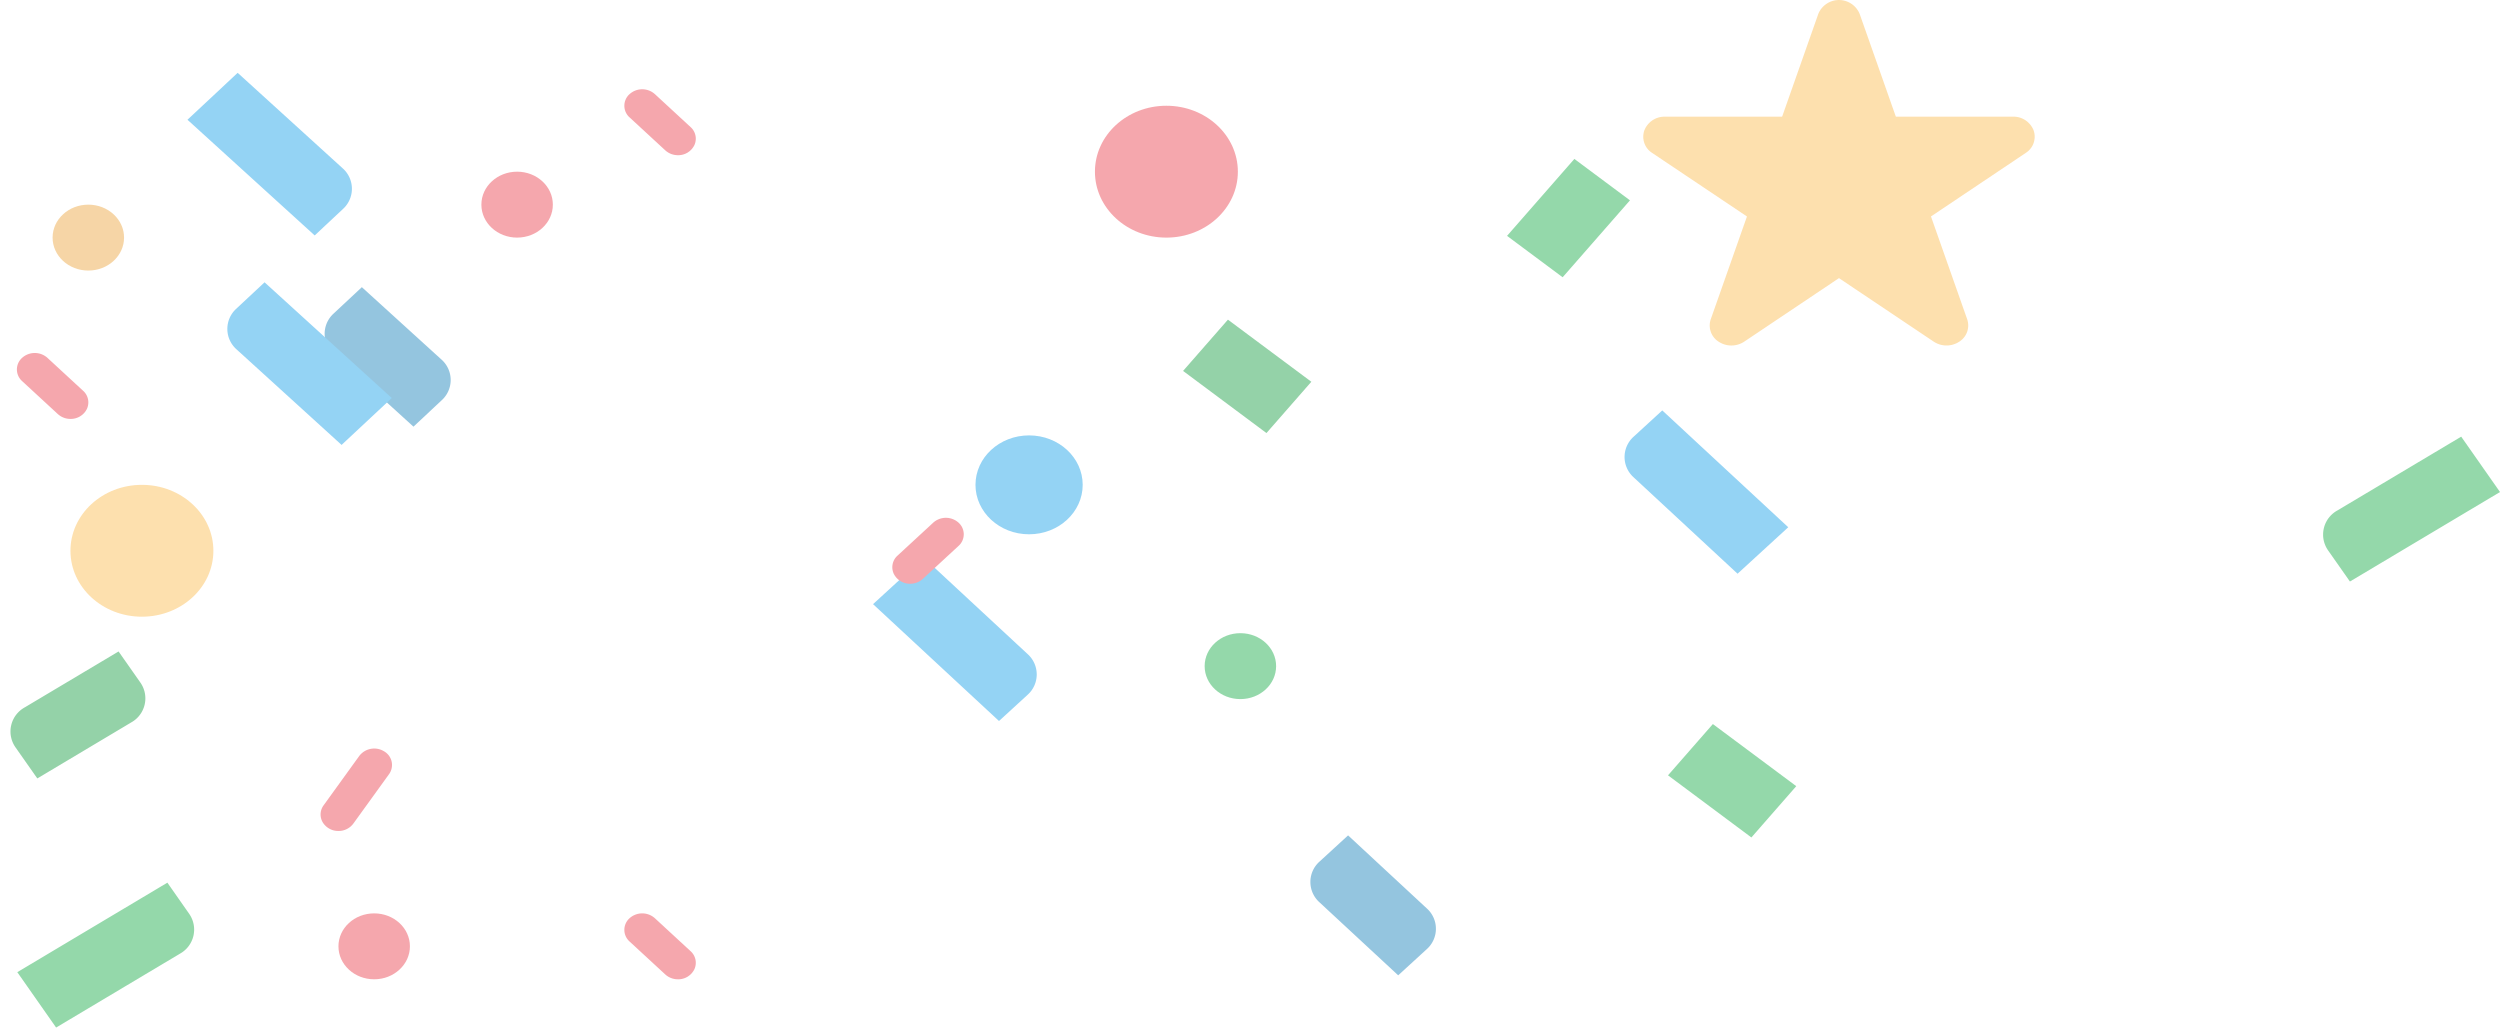 <svg xmlns="http://www.w3.org/2000/svg" width="356.999" height="147.556" viewBox="0 0 356.999 147.556"><defs><style>.a{opacity:0.424;}.b{fill:#0296e5;}.c{fill:#0276b4;}.d{fill:#02a437;}.e{fill:#029532;}.f{fill:#e82f3e;}.g{fill:#ea9d2d;}.h{fill:#fbb540;}</style></defs><g class="a" transform="translate(0 9.536)"><path class="b" d="M.4.819,20.621,0a3.9,3.9,0,0,1,4.117,4.119l-.222,5.518L0,10.629Z" transform="translate(247.824 73.251) rotate(-134.838)"/><path class="c" d="M.226.621,15.548,0a3.9,3.9,0,0,1,4.117,4.119l-.222,5.518-15.322.618A3.9,3.9,0,0,1,0,6.14Z" transform="translate(199.382 130.338) rotate(-134.838)"/><path class="b" d="M.226.988,24.741,0l-.4,9.811-20.225.815A3.9,3.9,0,0,1,0,6.507Z" transform="translate(142.115 94.28) rotate(-134.838)"/><path class="d" d="M0,0,24.936.9l.2,5.428a3.933,3.933,0,0,1-4.206,4.064L.361,9.65,0,0Z" transform="translate(2.471 129.289) rotate(-32.88)"/><path class="e" d="M4.209,0,19.794.566,20,5.994a3.933,3.933,0,0,1-4.206,4.064L.206,9.495,0,4.067A3.933,3.933,0,0,1,4.209,0Z" transform="translate(0 93.762) rotate(-32.88)"/><path class="d" d="M4.209,0,24.781.747l.361,9.65L.206,9.495,0,4.067A3.933,3.933,0,0,1,4.209,0Z" transform="translate(330.241 65.643) rotate(-32.88)"/><path class="b" d="M.4.819,20.637,0a3.9,3.9,0,0,1,4.121,4.116l-.222,5.514L0,10.622.4.819Z" transform="translate(34.228 0) rotate(44.595)"/><path class="c" d="M.226.621,15.561,0a3.9,3.9,0,0,1,4.121,4.116l-.222,5.514-15.335.618A3.9,3.9,0,0,1,0,6.135L.226.621Z" transform="translate(51.948 30.871) rotate(44.595)"/><path class="b" d="M.226.988,24.761,0l-.4,9.8-20.242.815A3.9,3.9,0,0,1,0,6.5L.226.988Z" transform="translate(38.312 29.916) rotate(44.595)"/><ellipse class="f" cx="5.103" cy="4.707" rx="5.103" ry="4.707" transform="translate(68.741 14.98)"/><ellipse class="d" cx="5.103" cy="4.707" rx="5.103" ry="4.707" transform="translate(172.023 80.881)"/><ellipse class="f" cx="5.103" cy="4.707" rx="5.103" ry="4.707" transform="translate(48.33 120.893)"/><ellipse class="g" cx="5.103" cy="4.707" rx="5.103" ry="4.707" transform="translate(7.51 19.687)"/><ellipse class="h" cx="10.205" cy="9.415" rx="10.205" ry="9.415" transform="translate(10.061 59.699)"/><ellipse class="b" cx="7.654" cy="7.061" rx="7.654" ry="7.061" transform="translate(139.299 52.638)"/><ellipse class="f" cx="10.205" cy="9.415" rx="10.205" ry="9.415" transform="translate(156.356 5.565)"/><path class="h" d="M111,84.337l5.171,14.681H132.9a3.089,3.089,0,0,1,2.95,1.977,2.741,2.741,0,0,1-1.126,3.2l-13.537,9.073,5.171,14.681a2.741,2.741,0,0,1-1.126,3.2,3.314,3.314,0,0,1-3.646,0l-13.538-9.073-13.537,9.075a3.314,3.314,0,0,1-3.646,0,2.741,2.741,0,0,1-1.126-3.2l5.171-14.681L81.375,104.2a2.741,2.741,0,0,1-1.126-3.2A3.089,3.089,0,0,1,83.2,99.02H99.931L105.1,84.339a3.189,3.189,0,0,1,5.9,0Z" transform="translate(154.555 -91.895)"/><path class="d" d="M.386.58,15.224,0l-.386,9.725L0,10.3Z" transform="translate(244.66 93.165) rotate(38.91)"/><path class="e" d="M.386.58,15.224,0l-.386,9.725L0,10.3Z" transform="translate(175.412 35.417) rotate(38.91)"/><path class="d" d="M0,0,14.587.58l.386,9.892L.386,9.892Z" transform="translate(215.205 24.145) rotate(-51.09)"/><g transform="translate(2.407 3.212)"><path class="f" d="M139.977,23.343a2.656,2.656,0,0,1-1.8-.689l-5.1-4.707a2.227,2.227,0,0,1,0-3.329,2.705,2.705,0,0,1,3.608,0l5.1,4.707a2.222,2.222,0,0,1,.553,2.565,2.562,2.562,0,0,1-2.357,1.453Z" transform="translate(-45.579 -13.929)"/><path class="f" d="M75.675,164.984a2.588,2.588,0,0,1-2.248-1.244,2.2,2.2,0,0,1,.128-2.415l5.1-7.061a2.686,2.686,0,0,1,3.538-.653,2.244,2.244,0,0,1,.707,3.264l-5.1,7.061a2.612,2.612,0,0,1-2.125,1.048Z" transform="translate(-29.754 -59.07)"/><path class="f" d="M139.977,197.452a2.656,2.656,0,0,1-1.8-.689l-5.1-4.707a2.227,2.227,0,0,1,0-3.329,2.705,2.705,0,0,1,3.608,0l5.1,4.707a2.222,2.222,0,0,1,.553,2.565,2.562,2.562,0,0,1-2.357,1.453Z" transform="translate(-45.579 -70.356)"/><path class="f" d="M187.107,113.88a2.562,2.562,0,0,1-2.357-1.453,2.222,2.222,0,0,1,.553-2.565l5.1-4.707a2.705,2.705,0,0,1,3.608,0,2.227,2.227,0,0,1,0,3.329l-5.1,4.707a2.656,2.656,0,0,1-1.8.689Z" transform="translate(-59.542 -43.271)"/><path class="f" d="M21.583,79.058a2.656,2.656,0,0,1-1.8-.689l-5.1-4.707a2.227,2.227,0,0,1,0-3.329,2.705,2.705,0,0,1,3.608,0l5.1,4.707a2.222,2.222,0,0,1,.553,2.565A2.562,2.562,0,0,1,21.583,79.058Z" transform="translate(-13.929 -31.985)"/></g></g></svg>